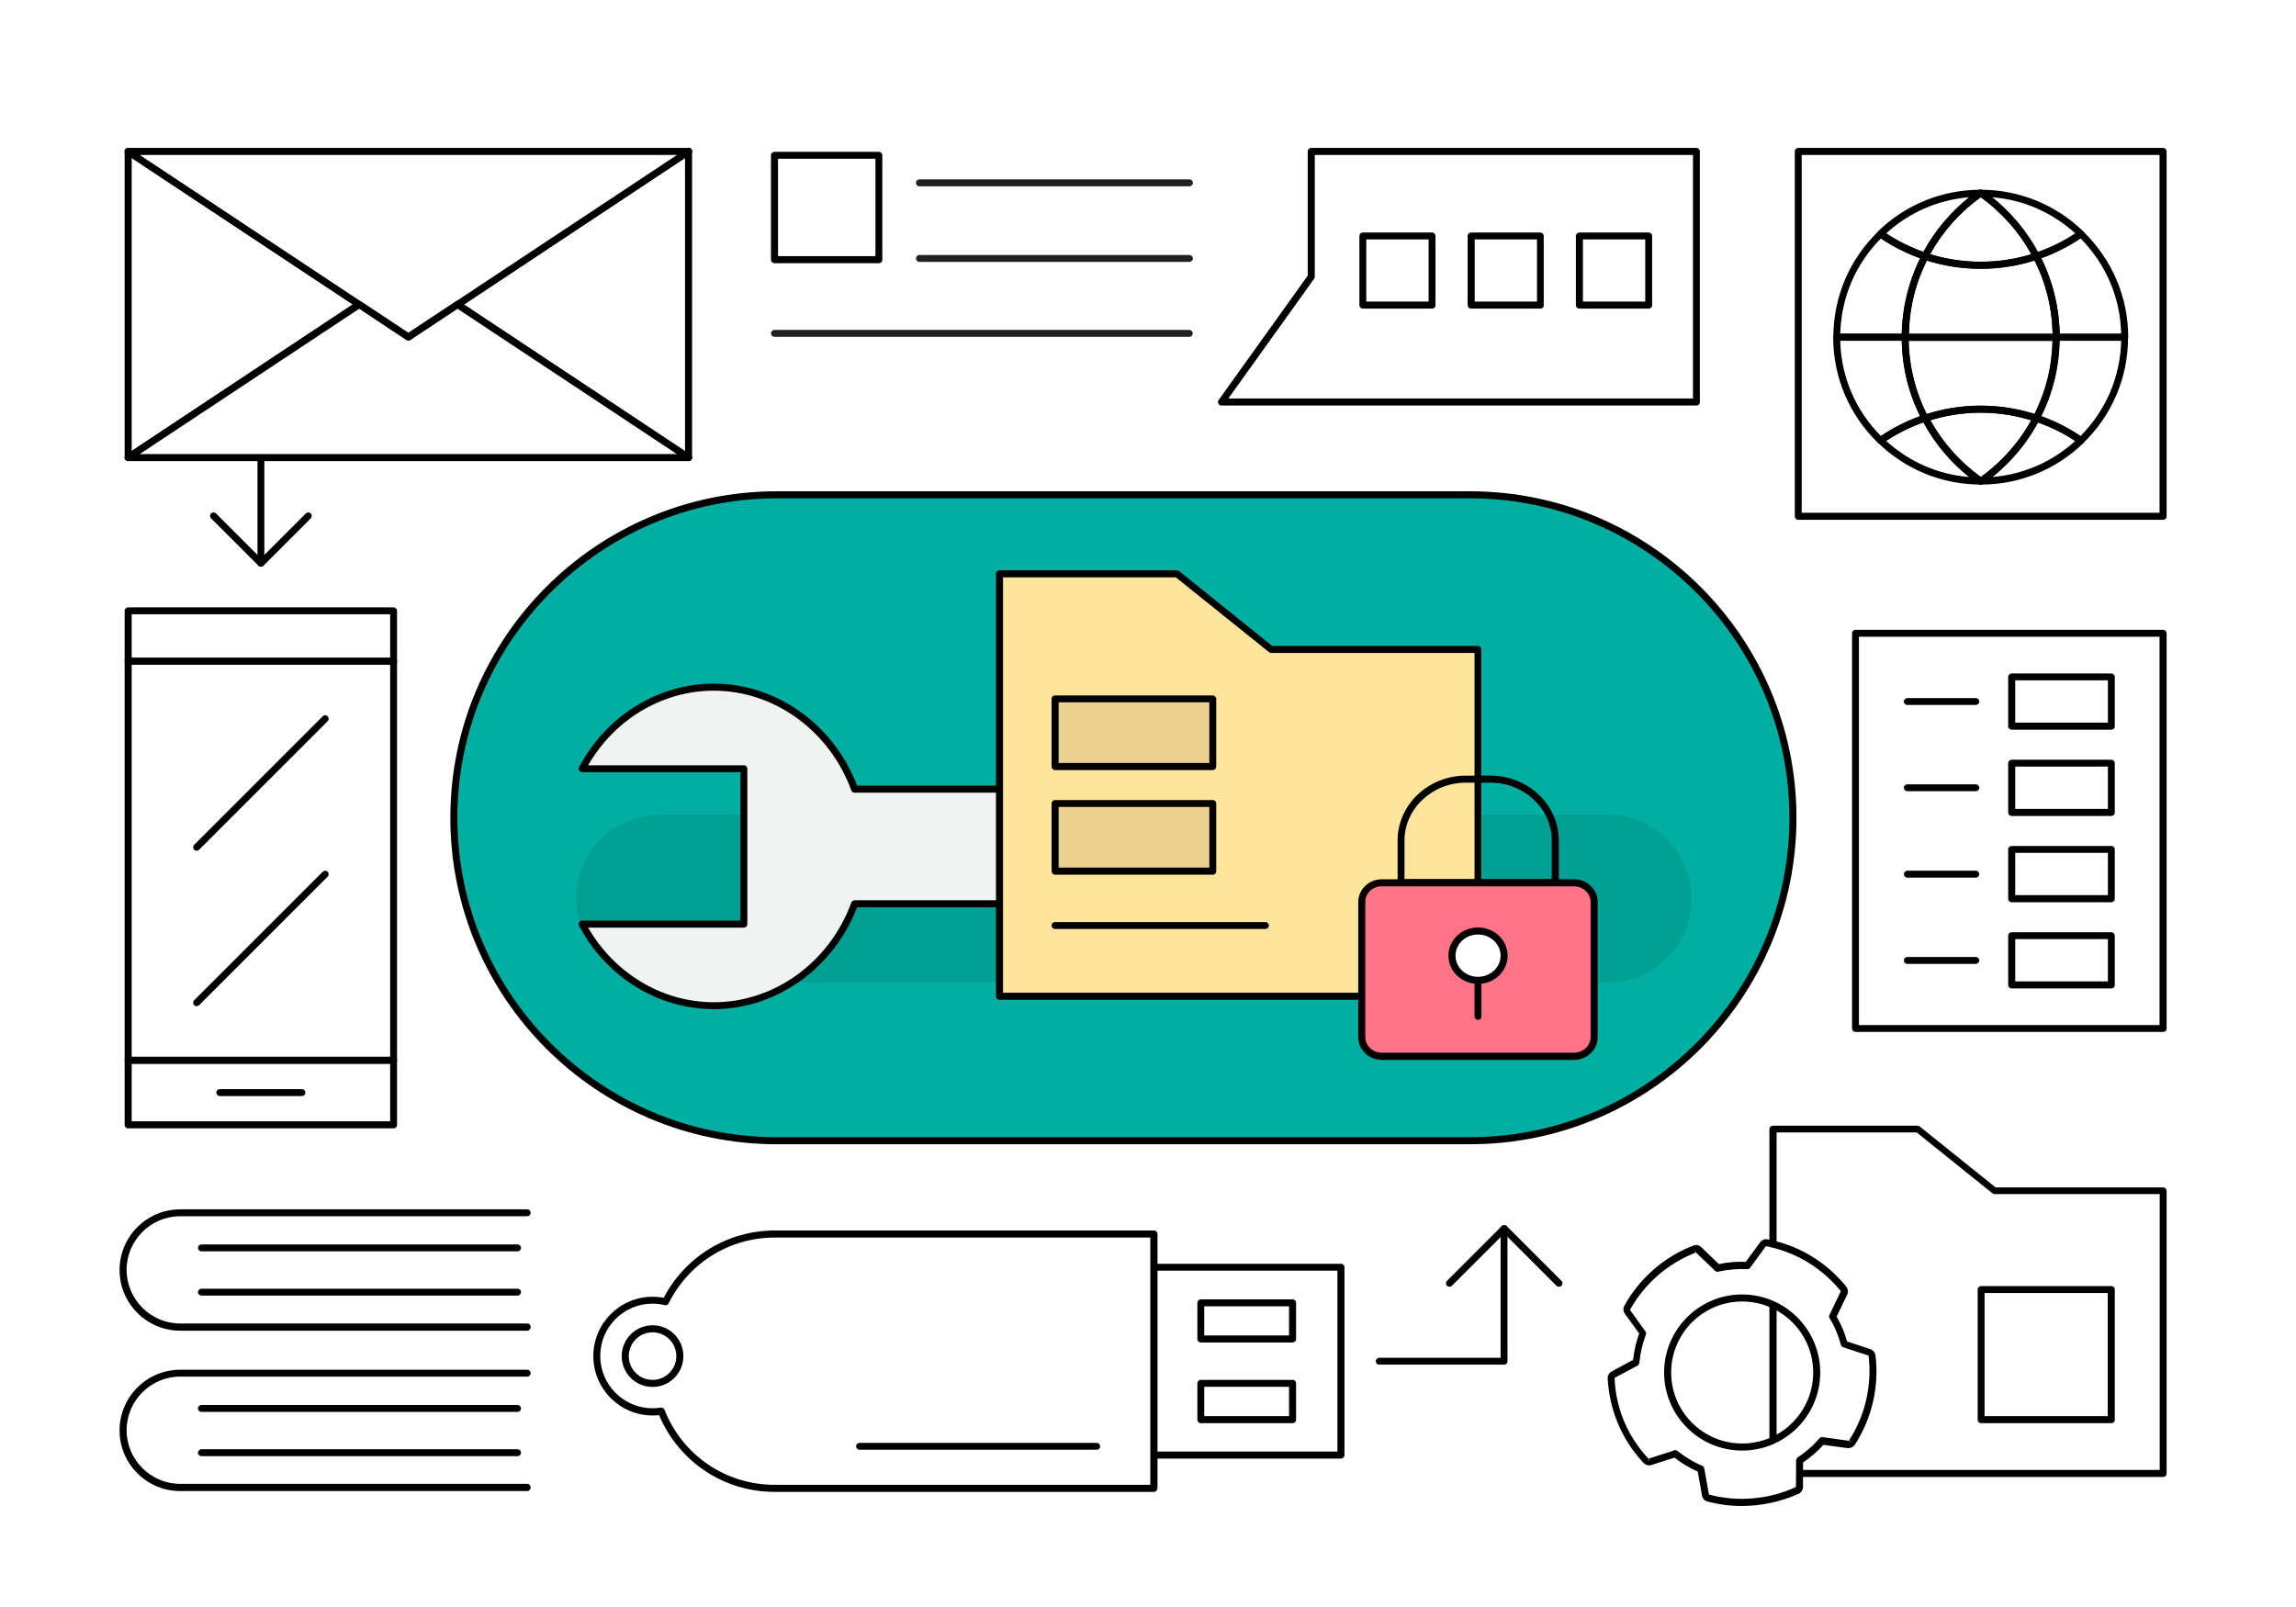 <?xml version="1.0" encoding="utf-8"?>
<!-- Generator: Adobe Illustrator 16.0.0, SVG Export Plug-In . SVG Version: 6.00 Build 0)  -->
<!DOCTYPE svg PUBLIC "-//W3C//DTD SVG 1.1//EN" "http://www.w3.org/Graphics/SVG/1.1/DTD/svg11.dtd">
<svg version="1.1" id="Layer_1" xmlns="http://www.w3.org/2000/svg" xmlns:xlink="http://www.w3.org/1999/xlink" x="0px" y="0px"
	 width="1400px" height="980px" viewBox="0 0 1400 980" enable-background="new 0 0 1400 980" xml:space="preserve">
<g>
	<g>
		<g>
			<rect fill="#FFFFFF" width="1400" height="980"/>
		</g>
	</g>
	<g>
		<path fill="#00AFA1" d="M1093.2,498.7c0,108.8-88.2,196.9-196.9,196.9H473.7c-108.8,0-196.9-88.2-196.9-196.9l0,0
			c0-108.8,88.2-196.9,196.9-196.9h422.6C1005,301.8,1093.2,389.9,1093.2,498.7L1093.2,498.7z"/>
		<path d="M896.3,697.8H473.7c-109.8,0-199.1-89.3-199.1-199.1c0-109.8,89.3-199.1,199.1-199.1h422.6
			c109.8,0,199.1,89.3,199.1,199.1C1095.4,608.5,1006.1,697.8,896.3,697.8z M473.7,303.9c-107.4,0-194.8,87.4-194.8,194.8
			c0,107.4,87.4,194.8,194.8,194.8h422.6c107.4,0,194.8-87.4,194.8-194.8c0-107.4-87.4-194.8-194.8-194.8H473.7z"/>
	</g>
	<g>
		<path fill="#00A193" d="M1031.5,548c0,28.3-22.9,51.2-51.2,51.2H402.5c-28.3,0-51.2-22.9-51.2-51.2l0,0
			c0-28.3,22.9-51.2,51.2-51.2h577.8C1008.6,496.9,1031.5,519.8,1031.5,548L1031.5,548z"/>
	</g>
	<g>
		<g>
			<path fill="#F1F2F2" d="M354.9,468.7h98.6v94.8h-98.6c15.7,29.7,45.8,49.8,80.3,49.8c39.1,0,72.6-25.8,85.9-62.2h249.4
				c18.3,0,33.1-15.6,33.1-34.9c0-19.3-14.8-35-33.1-35H521.1c-13.3-36.4-46.7-62.2-85.8-62.2C400.7,419,370.7,439.1,354.9,468.7z"
				/>
			<path d="M435.3,615.4L435.3,615.4c-34.1,0-65.6-19.5-82.2-50.9c-0.4-0.7-0.3-1.5,0.1-2.1c0.4-0.6,1.1-1,1.8-1h96.5v-90.5h-96.5
				c-0.8,0-1.5-0.4-1.8-1c-0.4-0.6-0.4-1.4-0.1-2.1c16.7-31.4,48.2-50.9,82.2-50.9c38.2,0,73.1,24.9,87.3,62.2h247.9
				c19.4,0,35.2,16.6,35.2,37.1c0,20.5-15.8,37.1-35.2,37.1H522.6C508.3,590.5,473.4,615.4,435.3,615.4z M358.6,565.7
				c16.3,28.1,45.3,45.5,76.7,45.5v2.1l0-2.1c36.9,0,70.5-24.4,83.8-60.8c0.3-0.8,1.1-1.4,2-1.4h249.4c17.1,0,30.9-14.7,30.9-32.8
				c0-18.1-13.9-32.8-30.9-32.8H521.1c-0.9,0-1.7-0.6-2-1.4c-13.3-36.4-47-60.8-83.8-60.8c-31.3,0-60.4,17.3-76.7,45.5h95
				c1.2,0,2.1,1,2.1,2.1v94.8c0,1.2-1,2.1-2.1,2.1H358.6z"/>
		</g>
		<g>
			<path fill="#FFFFFF" d="M766.4,498.5c9.2,0,16.7,7.9,16.7,17.6c0,9.7-7.5,17.6-16.7,17.6c-9.2,0-16.7-7.9-16.7-17.6
				C749.8,506.4,757.2,498.5,766.4,498.5z"/>
			<path d="M766.4,535.9c-5.1,0-9.8-2.1-13.4-5.8c-3.5-3.7-5.5-8.7-5.5-13.9c0-10.9,8.4-19.8,18.8-19.8c10.4,0,18.8,8.9,18.8,19.8
				C785.3,527,776.8,535.9,766.4,535.9z M766.4,500.7c-8,0-14.5,6.9-14.5,15.5c0,4.1,1.5,8,4.3,11c2.7,2.9,6.4,4.5,10.2,4.5
				c8,0,14.5-6.9,14.5-15.4C781,507.6,774.5,500.7,766.4,500.7z"/>
		</g>
	</g>
	<g>
		<polygon fill="#FFE49B" points="775.1,396 717.7,349.9 609.4,349.9 609.4,396 609.4,607.5 901.2,607.5 901.2,396 		"/>
		<path d="M901.2,609.7H609.4c-1.2,0-2.1-1-2.1-2.1V349.9c0-1.2,1-2.1,2.1-2.1h108.3c0.5,0,1,0.2,1.3,0.5l56.7,45.6h125.4
			c1.2,0,2.1,1,2.1,2.1v211.5C903.4,608.7,902.4,609.7,901.2,609.7z M611.6,605.4h287.5V398.2h-124c-0.5,0-1-0.2-1.3-0.5L717,352.1
			H611.6V605.4z"/>
	</g>
	<g>
		<polygon fill="#FFFFFF" points="1216.1,726.1 1169.4,688.5 1081,688.5 1081,726.1 1081,898.5 1319,898.5 1319,726.1 		"/>
		<path d="M1319,900.7h-238c-1.2,0-2.1-1-2.1-2.1v-210c0-1.2,1-2.1,2.1-2.1h88.3c0.5,0,1,0.2,1.3,0.5l46.2,37.1H1319
			c1.2,0,2.1,1,2.1,2.1v172.5C1321.2,899.7,1320.2,900.7,1319,900.7z M1083.2,896.4h233.7V728.2h-100.7c-0.5,0-1-0.2-1.3-0.5
			l-46.2-37.1h-85.4V896.4z"/>
	</g>
	<g>
		<rect x="643.3" y="426.2" fill="#EBD08F" width="96.2" height="41.3"/>
		<path d="M739.5,469.6h-96.2c-1.2,0-2.1-1-2.1-2.1v-41.3c0-1.2,1-2.1,2.1-2.1h96.2c1.2,0,2.1,1,2.1,2.1v41.3
			C741.6,468.6,740.7,469.6,739.5,469.6z M645.5,465.3h91.9v-37h-91.9V465.3z"/>
	</g>
	<g>
		<rect x="643.3" y="490" fill="#EBD08F" width="96.2" height="41.3"/>
		<path d="M739.5,533.4h-96.2c-1.2,0-2.1-1-2.1-2.1V490c0-1.2,1-2.1,2.1-2.1h96.2c1.2,0,2.1,1,2.1,2.1v41.3
			C741.6,532.5,740.7,533.4,739.5,533.4z M645.5,529.1h91.9v-37h-91.9V529.1z"/>
	</g>
	<g>
		<path d="M771.6,566.5H643.3c-1.2,0-2.1-1-2.1-2.1c0-1.2,1-2.1,2.1-2.1h128.3c1.2,0,2.1,1,2.1,2.1
			C773.7,565.6,772.8,566.5,771.6,566.5z"/>
	</g>
	<g>
		<g>
			<path fill="#FF7389" d="M972,632.5c0,6.5-5.5,11.7-12.3,11.7h-117c-6.8,0-12.3-5.2-12.3-11.7V550c0-6.4,5.5-11.7,12.3-11.7h117
				c6.8,0,12.3,5.2,12.3,11.7V632.5z"/>
			<path d="M959.7,646.4h-117c-8,0-14.5-6.2-14.5-13.8V550c0-7.6,6.5-13.8,14.5-13.8h117c8,0,14.5,6.2,14.5,13.8v82.6
				C974.2,640.2,967.7,646.4,959.7,646.4z M842.7,540.4c-5.6,0-10.2,4.3-10.2,9.5v82.6c0,5.3,4.6,9.5,10.2,9.5h117
				c5.6,0,10.2-4.3,10.2-9.5V550c0-5.2-4.6-9.5-10.2-9.5H842.7z"/>
		</g>
		<g>
			<path fill="#FFFFFF" d="M917.1,582.8c0,8.3-7.1,15.1-15.9,15.1c-8.8,0-15.9-6.7-15.9-15.1c0-8.3,7.1-15.1,15.9-15.1
				C910,567.8,917.1,574.5,917.1,582.8z"/>
			<path d="M901.2,600c-9.9,0-18-7.7-18-17.2s8.1-17.2,18-17.2c10,0,18.1,7.7,18.1,17.2S911.2,600,901.2,600z M901.2,569.9
				c-7.6,0-13.7,5.8-13.7,12.9c0,7.1,6.2,12.9,13.7,12.9c7.6,0,13.8-5.8,13.8-12.9C915,575.7,908.8,569.9,901.2,569.9z"/>
		</g>
		<g>
			<line fill="#FFFFFF" x1="901.2" y1="597.9" x2="901.2" y2="619.7"/>
			<path d="M901.2,621.9c-1.2,0-2.1-1-2.1-2.1v-21.9c0-1.2,1-2.1,2.1-2.1c1.2,0,2.1,1,2.1,2.1v21.9
				C903.4,620.9,902.4,621.9,901.2,621.9z"/>
		</g>
		<g>
			<path d="M948.3,540.4h-94c-1.2,0-2.1-1-2.1-2.1v-25.7c0-21.9,18.7-39.6,41.7-39.6h14.9c23,0,41.7,17.8,41.7,39.6v25.7
				C950.4,539.5,949.4,540.4,948.3,540.4z M856.4,536.1h89.8v-23.5c0-19.5-16.8-35.3-37.4-35.3h-14.9c-20.7,0-37.5,15.9-37.5,35.3
				V536.1z"/>
		</g>
	</g>
	<g>
		<g>
			<rect x="78.1" y="646.5" fill="#FFFFFF" width="161.9" height="39.4"/>
			<path d="M240,688.1H78.1c-1.2,0-2.1-1-2.1-2.1v-39.4c0-1.2,1-2.1,2.1-2.1H240c1.2,0,2.1,1,2.1,2.1v39.4
				C242.2,687.1,241.2,688.1,240,688.1z M80.3,683.8h157.6v-35.1H80.3V683.8z"/>
		</g>
		<g>
			<rect x="78.1" y="372.4" fill="#FFFFFF" width="161.9" height="30.8"/>
			<path d="M240,405.4H78.1c-1.2,0-2.1-1-2.1-2.1v-30.8c0-1.2,1-2.1,2.1-2.1H240c1.2,0,2.1,1,2.1,2.1v30.8
				C242.2,404.4,241.2,405.4,240,405.4z M80.3,401.1h157.6v-26.5H80.3V401.1z"/>
		</g>
		<g>
			<rect x="78.1" y="403.2" fill="#FFFFFF" width="161.9" height="243.3"/>
			<path d="M240,648.7H78.1c-1.2,0-2.1-1-2.1-2.1V403.2c0-1.2,1-2.1,2.1-2.1H240c1.2,0,2.1,1,2.1,2.1v243.3
				C242.2,647.7,241.2,648.7,240,648.7z M80.3,644.4h157.6v-239H80.3V644.4z"/>
		</g>
	</g>
	<g>
		<line fill="#FFFFFF" x1="134" y1="666.2" x2="184.1" y2="666.2"/>
		<path d="M184.1,668.4H134c-1.2,0-2.1-1-2.1-2.1c0-1.2,1-2.1,2.1-2.1h50.1c1.2,0,2.1,1,2.1,2.1
			C186.3,667.4,185.3,668.4,184.1,668.4z"/>
	</g>
	<g>
		<polygon fill="#FFFFFF" points="799.5,168.7 799.5,92.3 1034.5,92.3 1034.5,245.1 799.5,245.1 744.8,245.1 		"/>
		<path d="M1034.5,247.3H744.8c-0.8,0-1.5-0.4-1.9-1.2c-0.4-0.7-0.3-1.6,0.2-2.2l54.3-75.8V92.3c0-1.2,1-2.1,2.1-2.1h234.9
			c1.2,0,2.1,1,2.1,2.1v152.8C1036.6,246.3,1035.6,247.3,1034.5,247.3z M749,243h283.3V94.5H801.7v74.2c0,0.4-0.1,0.9-0.4,1.3
			L749,243z"/>
	</g>
	<g>
		<g>
			<polygon fill="#FFFFFF" points="419.9,92.3 419.9,279.1 279,185.7 			"/>
			<path d="M419.9,281.2c-0.4,0-0.8-0.1-1.2-0.4l-140.8-93.4c-0.6-0.4-1-1.1-1-1.8s0.4-1.4,1-1.8l140.8-93.4
				c0.7-0.4,1.5-0.5,2.2-0.1c0.7,0.4,1.1,1.1,1.1,1.9v186.7c0,0.8-0.4,1.5-1.1,1.9C420.6,281.1,420.2,281.2,419.9,281.2z
				 M282.9,185.7l134.8,89.4V96.3L282.9,185.7z"/>
		</g>
		<g>
			<polygon fill="#FFFFFF" points="219,185.7 78.1,279.1 78.1,92.3 			"/>
			<path d="M78.1,281.2c-0.3,0-0.7-0.1-1-0.3c-0.7-0.4-1.1-1.1-1.1-1.9V92.3c0-0.8,0.4-1.5,1.1-1.9c0.7-0.4,1.5-0.3,2.2,0.1
				l140.9,93.4c0.6,0.4,1,1.1,1,1.8s-0.4,1.4-1,1.8L79.3,280.8C78.9,281.1,78.5,281.2,78.1,281.2z M80.3,96.3v178.7l134.8-89.4
				L80.3,96.3z"/>
		</g>
		<g>
			<polygon fill="#FFFFFF" points="419.9,92.3 279,185.7 249,205.6 219,185.7 78.1,92.3 			"/>
			<path d="M249,207.8c-0.4,0-0.8-0.1-1.2-0.4L76.9,94.1c-0.8-0.5-1.1-1.5-0.9-2.4c0.3-0.9,1.1-1.5,2.1-1.5h341.8
				c0.9,0,1.8,0.6,2.1,1.5c0.3,0.9-0.1,1.9-0.9,2.4L250.2,207.4C249.8,207.6,249.4,207.8,249,207.8z M85.2,94.5L249,203L412.8,94.5
				H85.2z"/>
		</g>
		<g>
			<polygon fill="#FFFFFF" points="219,185.7 249,205.6 279,185.7 419.9,279.1 78.1,279.1 			"/>
			<path d="M420,281.2C419.9,281.2,419.9,281.2,420,281.2H78.1c-0.9,0-1.8-0.6-2.1-1.5c-0.3-0.9,0.1-1.9,0.9-2.4l140.9-93.4
				c0.7-0.5,1.7-0.5,2.4,0L249,203l28.8-19.1c0.7-0.5,1.7-0.5,2.4,0l140.5,93.2c0.8,0.3,1.4,1.1,1.4,2
				C422.1,280.2,421.2,281.2,420,281.2z M85.2,276.9h327.5L279,188.3l-28.8,19.1c-0.7,0.5-1.7,0.5-2.4,0L219,188.3L85.2,276.9z"/>
		</g>
	</g>
	<g>
		<rect x="472.2" y="94.7" fill="#FFFFFF" width="63.7" height="63.7"/>
		<path d="M535.9,160.5h-63.7c-1.2,0-2.1-1-2.1-2.1V94.7c0-1.2,1-2.1,2.1-2.1h63.7c1.2,0,2.1,1,2.1,2.1v63.7
			C538.1,159.6,537.1,160.5,535.9,160.5z M474.4,156.2h59.4V96.8h-59.4V156.2z"/>
	</g>
	<g>
		<path fill="#231F20" d="M725.2,205.4h-253c-1.2,0-2.1-1-2.1-2.1s1-2.1,2.1-2.1h253c1.2,0,2.1,1,2.1,2.1S726.4,205.4,725.2,205.4z"
			/>
	</g>
	<g>
		<path fill="#231F20" d="M725.2,159.7H560.6c-1.2,0-2.1-1-2.1-2.1c0-1.2,1-2.1,2.1-2.1h164.7c1.2,0,2.1,1,2.1,2.1
			C727.4,158.8,726.4,159.7,725.2,159.7z"/>
	</g>
	<g>
		<path fill="#231F20" d="M725.2,113.6H560.6c-1.2,0-2.1-1-2.1-2.1c0-1.2,1-2.1,2.1-2.1h164.7c1.2,0,2.1,1,2.1,2.1
			C727.4,112.6,726.4,113.6,725.2,113.6z"/>
	</g>
	<g>
		<line fill="#FFFFFF" x1="198.2" y1="438.3" x2="119.9" y2="516.7"/>
		<path d="M119.9,518.8c-0.5,0-1.1-0.2-1.5-0.6c-0.8-0.8-0.8-2.2,0-3l78.4-78.4c0.8-0.8,2.2-0.8,3,0c0.8,0.8,0.8,2.2,0,3l-78.4,78.4
			C121,518.6,120.4,518.8,119.9,518.8z"/>
	</g>
	<g>
		<line fill="#FFFFFF" x1="198.2" y1="533" x2="119.9" y2="611.4"/>
		<path d="M119.9,613.6c-0.5,0-1.1-0.2-1.5-0.6c-0.8-0.8-0.8-2.2,0-3l78.4-78.4c0.8-0.8,2.2-0.8,3,0s0.8,2.2,0,3l-78.4,78.4
			C121,613.3,120.4,613.6,119.9,613.6z"/>
	</g>
	<g>
		<path d="M159.1,345.6c-1.2,0-2.1-1-2.1-2.1v-64.4c0-1.2,1-2.1,2.1-2.1c1.2,0,2.1,1,2.1,2.1v64.4
			C161.2,344.7,160.3,345.6,159.1,345.6z"/>
	</g>
	<g>
		<rect x="1096.5" y="92.3" fill="#FFFFFF" width="222.5" height="222.5"/>
		<path d="M1319,317h-222.5c-1.2,0-2.1-1-2.1-2.1V92.3c0-1.2,1-2.1,2.1-2.1H1319c1.2,0,2.1,1,2.1,2.1v222.5
			C1321.2,316,1320.2,317,1319,317z M1098.6,312.7h218.2V94.5h-218.2V312.7z"/>
	</g>
	<g>
		<g>
			<path d="M1295.5,207.8h-41.8c-1.2,0-2.1-1-2.1-2.1c0-17.1-4-33.3-11.8-48.4c-0.3-0.6-0.3-1.2-0.1-1.8c0.2-0.6,0.7-1,1.3-1.2
				c9.5-3.2,18.4-7.6,26.6-13.3c0.8-0.6,2-0.5,2.7,0.2c17.6,17.1,27.4,40,27.4,64.6C1297.7,206.8,1296.7,207.8,1295.5,207.8z
				 M1255.9,203.5h37.5c-0.5-22-9.3-42.5-24.8-58.1c-7.4,5-15.5,9-23.9,12.1C1251.7,171.7,1255.6,187.5,1255.9,203.5z"/>
		</g>
		<g>
			<path d="M1268.8,270.8c-0.4,0-0.9-0.1-1.2-0.4c-8.2-5.7-17.2-10.2-26.6-13.3c-0.6-0.2-1.1-0.7-1.3-1.2c-0.2-0.6-0.2-1.2,0.1-1.8
				c7.9-15.1,11.8-31.4,11.8-48.4c0-1.2,1-2.1,2.1-2.1h41.8c1.2,0,2.1,1,2.1,2.1c0,24.5-9.7,47.5-27.4,64.6
				C1269.9,270.6,1269.4,270.8,1268.8,270.8z M1244.7,253.8c8.4,3,16.4,7.1,23.9,12.1c15.5-15.6,24.3-36.1,24.8-58.1h-37.5
				C1255.6,223.9,1251.8,239.4,1244.7,253.8z"/>
		</g>
		<g>
			<path d="M1241.7,158.4c-0.8,0-1.5-0.4-1.9-1.2c-7.8-14.9-19.2-27.9-33-37.6c-0.8-0.5-1.1-1.5-0.8-2.4c0.3-0.9,1.1-1.5,2-1.5
				c0,0,0,0,0,0c23.4,0.1,45.5,9.1,62.3,25.4c0.5,0.4,0.7,1.1,0.6,1.7c-0.1,0.6-0.4,1.2-0.9,1.6c-8.5,5.9-17.8,10.6-27.7,13.9
				C1242.1,158.3,1241.9,158.4,1241.7,158.4z M1214.8,120.3c11.4,9.1,20.9,20.5,27.9,33.3c8-2.8,15.6-6.6,22.7-11.3
				C1251.3,129.5,1233.7,121.8,1214.8,120.3z"/>
		</g>
		<g>
			<path d="M1146.7,270.8c-0.5,0-1.1-0.2-1.5-0.6c-17.6-17.1-27.4-40-27.4-64.6c0-1.2,1-2.1,2.1-2.1h41.8c1.2,0,2.1,1,2.1,2.1
				c0,17,4,33.3,11.8,48.4c0.3,0.6,0.3,1.2,0.1,1.8s-0.7,1-1.3,1.2c-9.5,3.2-18.4,7.6-26.6,13.3
				C1147.5,270.6,1147.1,270.8,1146.7,270.8z M1122.1,207.8c0.5,22,9.3,42.5,24.8,58.1c7.4-5,15.5-9,23.9-12.1
				c-7.1-14.4-10.9-29.9-11.2-46H1122.1z"/>
		</g>
		<g>
			<path d="M1161.8,207.8H1120c-1.2,0-2.1-1-2.1-2.1c0-24.5,9.7-47.5,27.4-64.6c0.7-0.7,1.9-0.8,2.7-0.2
				c8.2,5.7,17.1,10.2,26.6,13.3c0.6,0.2,1.1,0.7,1.3,1.2c0.2,0.6,0.2,1.2-0.1,1.8c-7.9,15.1-11.8,31.3-11.8,48.4
				C1163.9,206.8,1162.9,207.8,1161.8,207.8z M1122.1,203.5h37.5c0.3-15.9,4.2-31.8,11.2-46c-8.4-3-16.4-7.1-23.9-12.1
				C1131.4,161,1122.7,181.5,1122.1,203.5z"/>
		</g>
		<g>
			<path d="M1253.7,207.8h-92c-1.2,0-2.1-1-2.1-2.1c0-17.5,4.3-34.9,12.3-50.4c0.5-0.9,1.6-1.4,2.6-1c21.5,7.2,44.9,7.2,66.5,0
				c1-0.3,2.1,0.1,2.6,1c8.1,15.5,12.3,32.9,12.3,50.4C1255.9,206.8,1254.9,207.8,1253.7,207.8z M1163.9,203.5h87.7
				c-0.3-15.7-4-30.7-11-44.6c-21.3,6.7-44.4,6.7-65.7,0C1167.9,172.8,1164.2,187.8,1163.9,203.5z"/>
		</g>
		<g>
			<path d="M1241.7,257.2c-0.2,0-0.5,0-0.7-0.1c-21.5-7.2-45-7.2-66.5,0c-1,0.3-2.1-0.1-2.6-1c-8.2-15.7-12.3-32.6-12.3-50.4
				c0-1.2,1-2.1,2.1-2.1h92c1.2,0,2.1,1,2.1,2.1c0,17.8-4.1,34.7-12.3,50.4C1243.2,256.7,1242.4,257.2,1241.7,257.2z M1207.7,247.4
				c11.2,0,22.2,1.7,32.8,5.1c7-14,10.7-29,11-44.6h-87.7c0.3,15.7,4,30.7,11,44.6C1185.5,249.1,1196.6,247.4,1207.7,247.4z"/>
		</g>
		<g>
			<path d="M1173.8,158.4c-0.2,0-0.5,0-0.7-0.1c-9.9-3.3-19.2-8-27.7-13.9c-0.5-0.4-0.9-0.9-0.9-1.6c-0.1-0.6,0.2-1.3,0.6-1.7
				c16.8-16.3,38.9-25.3,62.3-25.4c0,0,0,0,0,0c0.9,0,1.8,0.6,2,1.5c0.3,0.9,0,1.9-0.8,2.4c-13.8,9.7-25.2,22.7-33,37.6
				C1175.4,157.9,1174.6,158.4,1173.8,158.4z M1150.1,142.3c7.1,4.7,14.7,8.4,22.7,11.3c6.9-12.8,16.5-24.2,27.9-33.3
				C1181.8,121.8,1164.2,129.5,1150.1,142.3z"/>
		</g>
		<g>
			<path d="M1208,120c-0.9,0-2.1-0.6-2.4-1.5c-0.3-0.9-0.1-1.9,0.6-2.4c0.8-0.6,2-0.7,2.8-0.2c0.8,0.5,1.2,1.6,0.9,2.5
				C1209.6,119.3,1208.9,120,1208,120z"/>
		</g>
		<g>
			<path d="M1207.7,163.9c-11.8,0-23.4-1.9-34.6-5.6c-0.6-0.2-1.1-0.7-1.3-1.2c-0.2-0.6-0.2-1.2,0.1-1.8c8.1-15.5,20-29.1,34.3-39.1
				c0.4-0.3,0.8-0.4,1.2-0.4c0,0,0.4,0,0.5,0c0.4,0,0.9,0.2,1.2,0.4c14.4,10.1,26.3,23.6,34.3,39.1c0.3,0.6,0.3,1.2,0.1,1.8
				c-0.2,0.6-0.7,1-1.3,1.2C1231.1,162,1219.5,163.9,1207.7,163.9z M1177,155c20,6.1,41.6,6.1,61.6,0c-7.5-13.6-18.1-25.5-30.8-34.7
				C1195.1,129.4,1184.5,141.3,1177,155z"/>
		</g>
		<g>
			<path d="M1208,295.5c-0.9,0-1.8-0.6-2-1.5c-0.3-0.9,0-1.9,0.8-2.4c13.8-9.7,25.2-22.7,33-37.6c0.5-0.9,1.6-1.4,2.6-1
				c9.8,3.3,19.2,8,27.7,13.9c0.5,0.4,0.9,1,0.9,1.6c0.1,0.6-0.2,1.3-0.6,1.7C1253.5,286.5,1231.4,295.5,1208,295.5
				C1208,295.5,1208,295.5,1208,295.5z M1242.7,257.6c-7,12.8-16.5,24.2-27.9,33.3c18.8-1.5,36.5-9.2,50.6-22
				C1258.3,264.2,1250.7,260.5,1242.7,257.6z"/>
		</g>
		<g>
			<path d="M1207.5,295.5C1207.5,295.5,1207.5,295.5,1207.5,295.5c-23.4-0.1-45.5-9.1-62.3-25.4c-0.5-0.4-0.7-1.1-0.6-1.7
				c0.1-0.6,0.4-1.2,0.9-1.6c8.5-5.9,17.9-10.6,27.7-13.9c1-0.3,2.1,0.1,2.6,1c7.8,14.9,19.2,27.9,33,37.6c0.8,0.5,1.1,1.5,0.8,2.4
				C1209.3,294.9,1208.4,295.5,1207.5,295.5z M1150.1,268.9c14.1,12.8,31.7,20.5,50.6,22c-11.4-9.1-20.9-20.5-27.9-33.3
				C1164.8,260.5,1157.2,264.2,1150.1,268.9z"/>
		</g>
		<g>
			<path d="M1207.6,295.6c-0.4,0-0.8-0.1-1.1-0.3c0,0-0.3-0.2-0.3-0.2c-0.7-0.5-1.1-1.5-0.8-2.4c0.3-0.9,1.1-1.5,2-1.5h0.5
				c0.9,0,1.7,0.6,2,1.5c0.3,0.9,0,1.8-0.7,2.4C1208.9,295.4,1208.2,295.6,1207.6,295.6z"/>
		</g>
		<g>
			<path d="M1207.7,295.5c0,0-0.2,0-0.2,0c-0.4,0-0.9-0.2-1.2-0.4c-14.4-10.1-26.3-23.6-34.3-39.1c-0.3-0.6-0.3-1.2-0.1-1.8
				c0.2-0.6,0.7-1,1.3-1.2c22.3-7.5,46.8-7.5,69.2,0c0.6,0.2,1.1,0.7,1.3,1.2c0.2,0.6,0.2,1.2-0.1,1.8c-8.1,15.5-20,29.1-34.3,39.1
				c-0.4,0.3-0.8,0.4-1.2,0.4L1207.7,295.5z M1177,256.3c7.5,13.6,18.1,25.5,30.8,34.6c12.7-9.1,23.3-21,30.8-34.6
				C1218.5,250.1,1196.9,250.1,1177,256.3z"/>
		</g>
	</g>
	<g>
		<rect x="1131.4" y="386.2" fill="#FFFFFF" width="187.6" height="241"/>
		<path d="M1319,629.3h-187.6c-1.2,0-2.1-1-2.1-2.1v-241c0-1.2,1-2.1,2.1-2.1H1319c1.2,0,2.1,1,2.1,2.1v241
			C1321.2,628.4,1320.2,629.3,1319,629.3z M1133.5,625.1h183.3V388.3h-183.3V625.1z"/>
	</g>
	<g>
		<path fill="#FFFFFF" d="M1141.6,826.7c-0.1-1-0.8-1.8-1.7-2.1l-15.2-5c-1.6-5.9-4-11.5-7.1-16.8l6.9-14.3c0.4-0.9,0.3-2-0.3-2.7
			l-0.4-0.5c-0.4-0.5-0.8-1-1.2-1.5c-11.8-13.6-27.3-22.5-44.9-26c-1-0.2-2,0.2-2.6,1l-9.4,12.9c-6.1-0.3-12.2,0.2-18.1,1.6
			l-11.5-11c-0.7-0.7-1.8-0.9-2.7-0.5c-8.6,3.3-16.6,8.1-23.6,14.2c-7,6.1-12.9,13.3-17.4,21.4c-0.5,0.9-0.4,1.9,0.2,2.7l9.3,12.9
			c-2.2,5.7-3.6,11.7-4.1,17.7l-14,7.5c-0.9,0.5-1.4,1.4-1.3,2.4c1,17.9,7.7,34.6,19.5,48.1c0.4,0.5,0.9,1,1.4,1.5l0.4,0.4
			c0.7,0.7,1.7,1,2.7,0.7l15.1-4.9c4.7,3.8,10,7,15.6,9.4l2.8,15.7c0.2,1,0.9,1.8,1.9,2c6.7,1.8,13.6,2.7,20.5,2.7
			c11.6,0,23.2-2.6,33.6-7.4c0.9-0.4,1.5-1.3,1.5-2.3l0-16c2.6-1.7,5-3.5,7.3-5.5c2.2-2,4.4-4.1,6.4-6.5l15.8,2.2
			c1,0.1,1.9-0.3,2.5-1.1C1139.5,864,1143.8,845.2,1141.6,826.7z M1062.3,882.5c-25.1,0-45.5-20.4-45.5-45.5
			c0-25.1,20.4-45.5,45.5-45.5s45.5,20.4,45.5,45.5C1107.8,862.1,1087.4,882.5,1062.3,882.5z"/>
		<path d="M1062.2,918.4c-7.1,0-14.2-0.9-21-2.7c-1.8-0.5-3.1-1.9-3.4-3.7l-2.6-14.6c-5.1-2.2-9.8-5.1-14.2-8.5l-14,4.5
			c-1.8,0.6-3.7,0-4.9-1.3l-0.7-0.8c-0.4-0.4-0.7-0.8-1.1-1.2c-12.1-13.9-19-31-20-49.4c-0.1-1.8,0.9-3.5,2.5-4.4l13-7
			c0.6-5.5,1.8-10.9,3.7-16.1l-8.7-12c-1.1-1.5-1.2-3.5-0.3-5c4.6-8.3,10.6-15.7,17.8-22c7.2-6.3,15.4-11.2,24.2-14.6
			c1.7-0.7,3.6-0.3,4.9,1l10.7,10.3c5.4-1.2,10.9-1.6,16.4-1.4l8.7-11.9c1.1-1.5,3-2.2,4.7-1.8c18.1,3.5,34,12.8,46.1,26.7
			c0.4,0.5,0.9,1,1.3,1.6l0.4,0.5c1.2,1.4,1.4,3.4,0.6,5l-6.4,13.3c2.8,4.8,4.9,9.9,6.4,15.2l14.1,4.6c1.7,0.6,3,2.1,3.2,3.9
			c2.3,19-2.2,38.3-12.5,54.3c-0.9,1.3-2.4,2.2-4,2.2l0,0c-0.1,0-0.5,0-0.6,0l-14.7-2c-1.9,2.1-3.8,4-5.9,5.8
			c-2.1,1.8-4.3,3.5-6.5,5l0,14.8c0,1.8-1.1,3.5-2.7,4.3C1086,915.7,1074.1,918.4,1062.2,918.4z M1021.4,884.3c0.5,0,1,0.2,1.4,0.5
			c4.6,3.7,9.7,6.8,15.1,9.1c0.7,0.3,1.2,0.9,1.3,1.6l2.8,15.7l0.3,0.3c17.3,4.6,36.4,2.9,52.6-4.6c0.1-0.1,0.2-0.2,0.2-0.4l0.1-16
			c0-0.7,0.4-1.4,1-1.8c2.5-1.6,4.8-3.4,7-5.3c2.2-1.9,4.3-4,6.2-6.3c0.5-0.5,1.2-0.8,1.9-0.7l15.8,2.2l2.2,1l-1.8-1.2
			c9.8-15.2,14-33.5,11.9-51.5c0-0.2-0.1-0.3-0.3-0.3l-15.2-5c-0.7-0.2-1.2-0.8-1.4-1.5c-1.5-5.7-3.8-11.2-6.9-16.2
			c-0.4-0.6-0.4-1.4-0.1-2l6.9-14.3c0,0-0.1-0.4-0.1-0.4l-0.4-0.5c-0.4-0.5-0.8-1-1.2-1.4c-11.5-13.2-26.6-21.9-43.7-25.3
			c0,0-0.4,0.2-0.4,0.2l-9.4,12.9c-0.4,0.6-1.1,0.9-1.9,0.9c-5.9-0.3-11.8,0.2-17.5,1.5c-0.7,0.2-1.5,0-2-0.5l-11.5-11l-1.2-2.1
			l0.8,2c-8.4,3.3-16.1,7.9-23,13.9c-6.9,6-12.5,13-16.9,20.8c-0.1,0.1-0.1,0.3,0,0.4l9.3,12.9c0.4,0.6,0.5,1.4,0.3,2
			c-2.1,5.5-3.4,11.3-4,17.2c-0.1,0.7-0.5,1.4-1.1,1.7l-14,7.5c0.7,17.8,7.3,34,18.8,47.2l1.7,1.8l1.1,2.2l-0.7-2l15.1-4.9
			C1021,884.3,1021.2,884.3,1021.4,884.3z M1062.3,884.6c-26.3,0-47.6-21.4-47.6-47.6c0-26.3,21.4-47.6,47.6-47.6
			s47.6,21.4,47.6,47.6C1109.9,863.3,1088.5,884.6,1062.3,884.6z M1062.3,793.7c-23.9,0-43.3,19.4-43.3,43.3
			c0,23.9,19.4,43.3,43.3,43.3c23.9,0,43.3-19.4,43.3-43.3C1105.6,813.1,1086.2,793.7,1062.3,793.7z"/>
	</g>
	<g>
		<path d="M1204.7,429.9H1163c-1.2,0-2.1-1-2.1-2.1c0-1.2,1-2.1,2.1-2.1h41.8c1.2,0,2.1,1,2.1,2.1
			C1206.9,429,1205.9,429.9,1204.7,429.9z"/>
	</g>
	<g>
		<path d="M1204.7,482.5H1163c-1.2,0-2.1-1-2.1-2.1c0-1.2,1-2.1,2.1-2.1h41.8c1.2,0,2.1,1,2.1,2.1
			C1206.9,481.6,1205.9,482.5,1204.7,482.5z"/>
	</g>
	<g>
		<path d="M1204.7,535.2H1163c-1.2,0-2.1-1-2.1-2.1s1-2.1,2.1-2.1h41.8c1.2,0,2.1,1,2.1,2.1S1205.9,535.2,1204.7,535.2z"/>
	</g>
	<g>
		<path d="M1204.7,587.8H1163c-1.2,0-2.1-1-2.1-2.1c0-1.2,1-2.1,2.1-2.1h41.8c1.2,0,2.1,1,2.1,2.1
			C1206.9,586.8,1205.9,587.8,1204.7,587.8z"/>
	</g>
	<g>
		<path d="M1287.4,445h-60.8c-1.2,0-2.1-1-2.1-2.1v-30.1c0-1.2,1-2.1,2.1-2.1h60.8c1.2,0,2.1,1,2.1,2.1v30.1
			C1289.6,444,1288.6,445,1287.4,445z M1228.8,440.7h56.5v-25.8h-56.5V440.7z"/>
	</g>
	<g>
		<path d="M1287.4,497.6h-60.8c-1.2,0-2.1-1-2.1-2.1v-30.1c0-1.2,1-2.1,2.1-2.1h60.8c1.2,0,2.1,1,2.1,2.1v30.1
			C1289.6,496.6,1288.6,497.6,1287.4,497.6z M1228.8,493.3h56.5v-25.8h-56.5V493.3z"/>
	</g>
	<g>
		<path d="M1287.4,550.2h-60.8c-1.2,0-2.1-1-2.1-2.1V518c0-1.2,1-2.1,2.1-2.1h60.8c1.2,0,2.1,1,2.1,2.1V548
			C1289.6,549.2,1288.6,550.2,1287.4,550.2z M1228.8,545.9h56.5v-25.8h-56.5V545.9z"/>
	</g>
	<g>
		<path d="M1287.4,602.8h-60.8c-1.2,0-2.1-1-2.1-2.1v-30.1c0-1.2,1-2.1,2.1-2.1h60.8c1.2,0,2.1,1,2.1,2.1v30.1
			C1289.6,601.8,1288.6,602.8,1287.4,602.8z M1228.8,598.5h56.5v-25.8h-56.5V598.5z"/>
	</g>
	<g>
		<path d="M321.5,909.3H109.9c-20.4,0-37-16.6-37-37c0-20.4,16.6-37,37-37h211.6c1.2,0,2.1,1,2.1,2.1c0,1.2-1,2.1-2.1,2.1H109.9
			c-18,0-32.7,14.7-32.7,32.7c0,18,14.7,32.7,32.7,32.7h211.6c1.2,0,2.1,1,2.1,2.1S322.7,909.3,321.5,909.3z"/>
	</g>
	<g>
		<path d="M321.5,811.5H109.9c-20.4,0-37-16.6-37-37c0-20.4,16.6-37,37-37h211.6c1.2,0,2.1,1,2.1,2.1s-1,2.1-2.1,2.1H109.9
			c-18,0-32.7,14.7-32.7,32.7c0,18,14.7,32.7,32.7,32.7h211.6c1.2,0,2.1,1,2.1,2.1S322.7,811.5,321.5,811.5z"/>
	</g>
	<g>
		<path d="M315.6,763.1H122.8c-1.2,0-2.1-1-2.1-2.1s1-2.1,2.1-2.1h192.8c1.2,0,2.1,1,2.1,2.1S316.8,763.1,315.6,763.1z"/>
	</g>
	<g>
		<path d="M315.6,790.1H122.8c-1.2,0-2.1-1-2.1-2.1s1-2.1,2.1-2.1h192.8c1.2,0,2.1,1,2.1,2.1S316.8,790.1,315.6,790.1z"/>
	</g>
	<g>
		<path d="M315.6,861H122.8c-1.2,0-2.1-1-2.1-2.1c0-1.2,1-2.1,2.1-2.1h192.8c1.2,0,2.1,1,2.1,2.1C317.7,860,316.8,861,315.6,861z"/>
	</g>
	<g>
		<path d="M315.6,888H122.8c-1.2,0-2.1-1-2.1-2.1s1-2.1,2.1-2.1h192.8c1.2,0,2.1,1,2.1,2.1S316.8,888,315.6,888z"/>
	</g>
	<g>
		<g>
			<rect x="702.7" y="772.8" fill="#FFFFFF" width="115" height="114.6"/>
			<path d="M817.7,889.5h-115c-1.2,0-2.1-1-2.1-2.1V772.8c0-1.2,1-2.1,2.1-2.1h115c1.2,0,2.1,1,2.1,2.1v114.6
				C819.8,888.6,818.8,889.5,817.7,889.5z M704.8,885.2h110.7V774.9H704.8V885.2z"/>
		</g>
		<g>
			<rect x="732.2" y="794.4" fill="#FFFFFF" width="56" height="22.1"/>
			<path d="M788.2,818.7h-56c-1.2,0-2.1-1-2.1-2.1v-22.1c0-1.2,1-2.1,2.1-2.1h56c1.2,0,2.1,1,2.1,2.1v22.1
				C790.3,817.7,789.4,818.7,788.2,818.7z M734.3,814.4H786v-17.8h-51.7V814.4z"/>
		</g>
		<g>
			<rect x="732.2" y="843.6" fill="#FFFFFF" width="56" height="22.2"/>
			<path d="M788.2,867.9h-56c-1.2,0-2.1-1-2.1-2.1v-22.2c0-1.2,1-2.1,2.1-2.1h56c1.2,0,2.1,1,2.1,2.1v22.2
				C790.3,867,789.4,867.9,788.2,867.9z M734.3,863.6H786v-17.9h-51.7V863.6z"/>
		</g>
		<g>
			<path fill="#FFFFFF" d="M472.4,752.5c-29.2,0-54.4,16.8-66.6,41.3c-2.5-0.6-5.1-0.9-7.8-0.9c-18.8,0-34.1,15.2-34.1,34.1
				c0,18.8,15.3,34.1,34.1,34.1c1.8,0,3.5-0.2,5.3-0.4c10.9,27.5,37.7,47,69.2,47h231.2V752.5H472.4z M397.9,843.6
				c-9.2,0-16.7-7.5-16.7-16.7c0-9.2,7.5-16.7,16.7-16.7c9.2,0,16.7,7.5,16.7,16.7C414.6,836.2,407.1,843.6,397.9,843.6z"/>
			<path d="M703.6,909.8H472.4c-31,0-58.5-18.3-70.5-46.8c-1.4,0.2-2.7,0.2-3.9,0.2c-20,0-36.2-16.2-36.2-36.2s16.2-36.2,36.2-36.2
				c2.2,0,4.4,0.2,6.7,0.6c13.3-25.3,39.1-41,67.8-41h231.2c1.2,0,2.1,1,2.1,2.1v155.1C705.7,908.8,704.8,909.8,703.6,909.8z
				 M403.2,858.4c0.9,0,1.7,0.5,2,1.4c11,27.8,37.4,45.7,67.2,45.7h229V754.7h-229c-27.6,0-52.3,15.4-64.7,40.1
				c-0.4,0.9-1.4,1.4-2.4,1.1c-2.6-0.6-5-0.9-7.4-0.9c-17.6,0-31.9,14.3-31.9,31.9s14.3,31.9,31.9,31.9c1.5,0,3.1-0.1,4.9-0.4
				C403,858.4,403.1,858.4,403.2,858.4z M397.9,845.8c-10.4,0-18.8-8.4-18.8-18.8s8.4-18.8,18.8-18.8c10.4,0,18.8,8.4,18.8,18.8
				S408.3,845.8,397.9,845.8z M397.9,812.5c-8,0-14.5,6.5-14.5,14.5s6.5,14.5,14.5,14.5c8,0,14.5-6.5,14.5-14.5
				S405.9,812.5,397.9,812.5z"/>
		</g>
		<g>
			<path d="M668.7,884.1H524.1c-1.2,0-2.1-1-2.1-2.1c0-1.2,1-2.1,2.1-2.1h144.6c1.2,0,2.1,1,2.1,2.1
				C670.9,883.2,669.9,884.1,668.7,884.1z"/>
		</g>
	</g>
	<g>
		<path d="M917.1,832.2H841c-1.2,0-2.1-1-2.1-2.1s1-2.1,2.1-2.1h74v-78.8c0-1.2,1-2.1,2.1-2.1c1.2,0,2.1,1,2.1,2.1v80.9
			C919.3,831.3,918.3,832.2,917.1,832.2z"/>
	</g>
	<g>
		<path d="M950.6,784.7c-0.6,0-1.1-0.2-1.5-0.6l-31.9-31.9l-31.9,31.9c-0.8,0.8-2.2,0.8-3,0c-0.8-0.8-0.8-2.2,0-3l33.4-33.4
			c0.8-0.8,2.2-0.8,3,0l33.4,33.4c0.8,0.8,0.8,2.2,0,3C951.7,784.5,951.1,784.7,950.6,784.7z"/>
	</g>
	<g>
		<path d="M159.1,345.6c-0.5,0-1.1-0.2-1.5-0.6l-28.9-28.9c-0.8-0.8-0.8-2.2,0-3c0.8-0.8,2.2-0.8,3,0l27.4,27.4l27.4-27.4
			c0.8-0.8,2.2-0.8,3,0c0.8,0.8,0.8,2.2,0,3L160.6,345C160.2,345.4,159.6,345.6,159.1,345.6z"/>
	</g>
	<g>
		<rect x="1208" y="786.4" fill="#FFFFFF" width="79.4" height="79.4"/>
		<path d="M1287.4,867.9H1208c-1.2,0-2.1-1-2.1-2.1v-79.4c0-1.2,1-2.1,2.1-2.1h79.4c1.2,0,2.1,1,2.1,2.1v79.4
			C1289.6,867,1288.6,867.9,1287.4,867.9z M1210.1,863.6h75.1v-75.1h-75.1V863.6z"/>
	</g>
	<g>
		<rect x="831" y="143.8" fill="#FFFFFF" width="42.2" height="42.2"/>
		<path d="M873.2,188.2H831c-1.2,0-2.1-1-2.1-2.1v-42.2c0-1.2,1-2.1,2.1-2.1h42.2c1.2,0,2.1,1,2.1,2.1v42.2
			C875.4,187.3,874.4,188.2,873.2,188.2z M833.1,183.9h38V146h-38V183.9z"/>
	</g>
	<g>
		<rect x="897" y="143.8" fill="#FFFFFF" width="42.2" height="42.2"/>
		<path d="M939.3,188.2H897c-1.2,0-2.1-1-2.1-2.1v-42.2c0-1.2,1-2.1,2.1-2.1h42.2c1.2,0,2.1,1,2.1,2.1v42.2
			C941.4,187.3,940.5,188.2,939.3,188.2z M899.2,183.9h38V146h-38V183.9z"/>
	</g>
	<g>
		<rect x="963.1" y="143.8" fill="#FFFFFF" width="42.3" height="42.2"/>
		<path d="M1005.3,188.2h-42.3c-1.2,0-2.1-1-2.1-2.1v-42.2c0-1.2,1-2.1,2.1-2.1h42.3c1.2,0,2.1,1,2.1,2.1v42.2
			C1007.5,187.3,1006.5,188.2,1005.3,188.2z M965.2,183.9h38V146h-38V183.9z"/>
	</g>
</g>
</svg>
